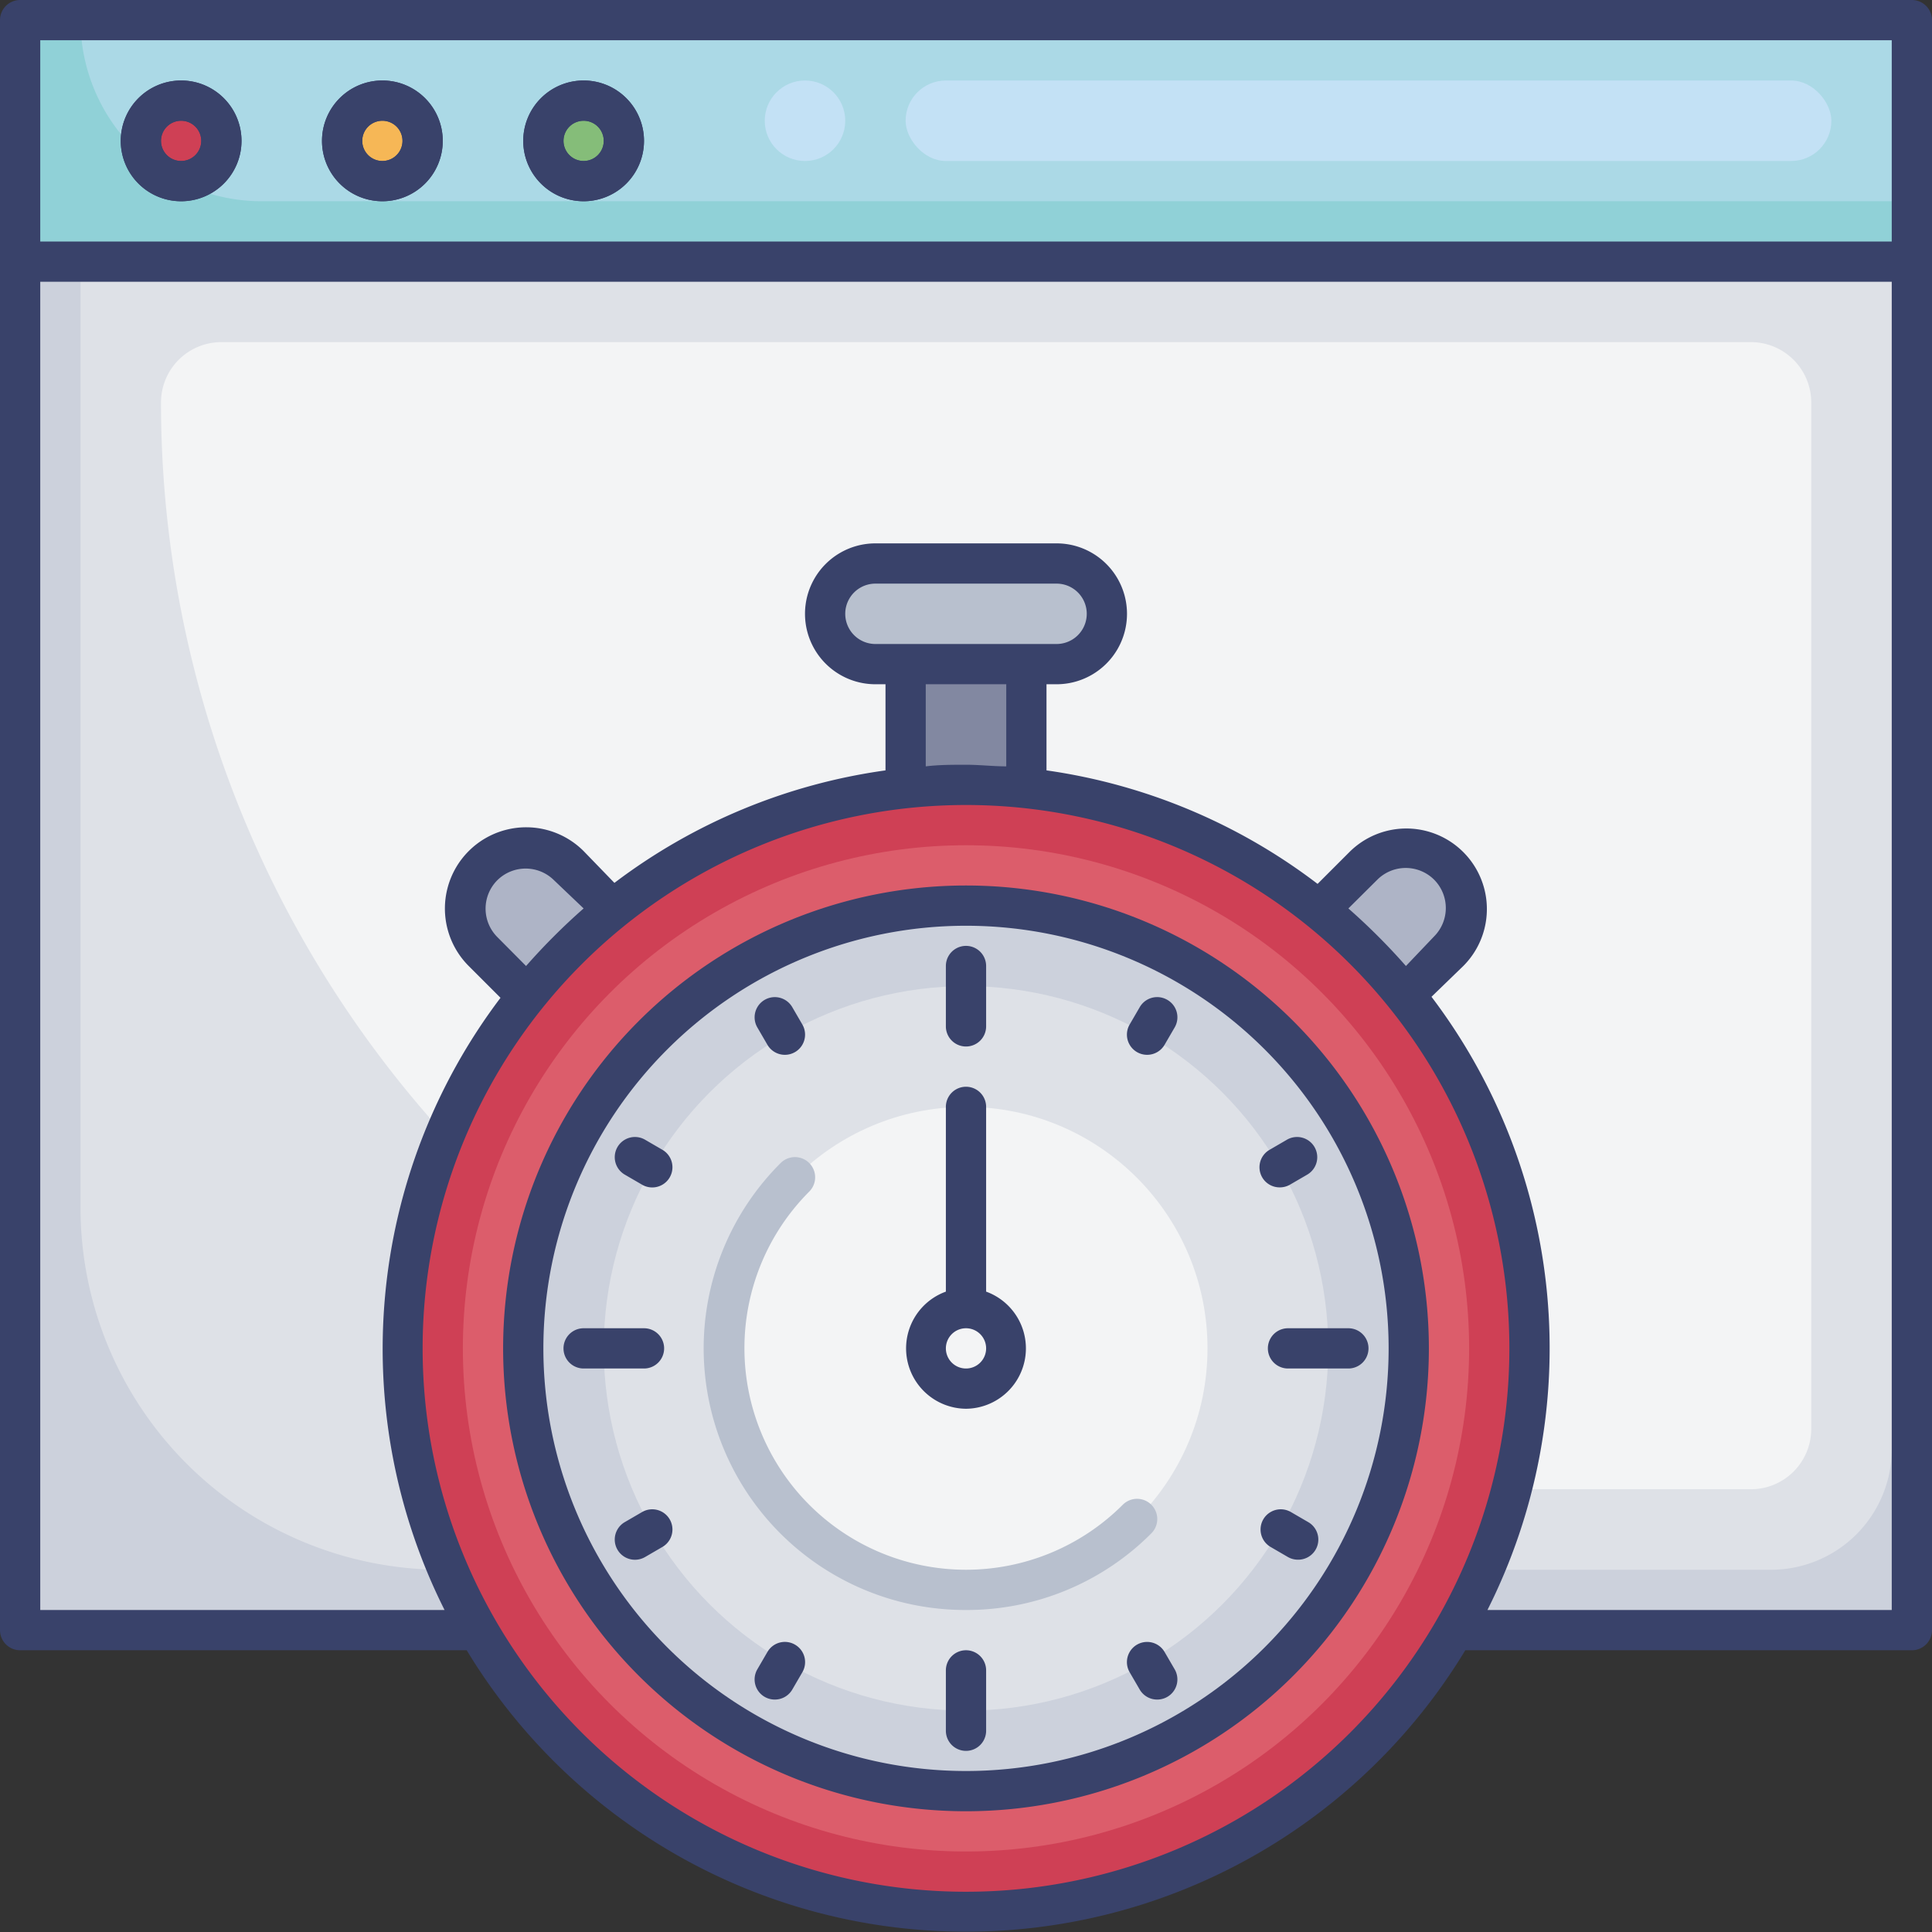 <svg id="Layer_1" data-name="Layer 1" xmlns="http://www.w3.org/2000/svg" viewBox="0 0 96 96">
  <rect x="0" y="0" width="96" height="96" fill="#333333" stroke="none"/>
  <defs>
    <style>.cls-1{fill:#ccd1dc;}.cls-2{fill:#dee1e7;}.cls-3{fill:#f3f4f5;}.cls-4{fill:#8288a1;}.cls-5{fill:#b8c0ce;}.cls-6{fill:#aeb4c6;}.cls-7{fill:#cf4055;}.cls-8{fill:#dc5d6b;}.cls-9{fill:#90d1d7;}.cls-10{fill:#abd9e6;}.cls-11{fill:#f6b756;}.cls-12{fill:#85bd79;}.cls-13{fill:#39426a;}.cls-14{fill:#c3e1f5;}</style>
  </defs>
  <title>timer, time, clock, stopwatch, deadline, website, webpage</title>
  <polygon class="cls-1" points="85 81 95 81 95 79 95 1 1 1 1 81 73 81 85 81" />
  <path class="cls-2" d="M94,72V1H4V60A18,18,0,0,0,22,78H88A6,6,0,0,0,94,72Z" />
  <path class="cls-3" d="M11,17H87a3,3,0,0,1,3,3V71a3,3,0,0,1-3,3H62A54,54,0,0,1,8,20v0a3,3,0,0,1,3-3Z" />
  <polyline class="cls-4" points="45 39.16 45 33 51 33 51 39.16" />
  <rect class="cls-5" x="41" y="28" width="14" height="5" rx="2.5" />
  <path class="cls-6" d="M65.56,45.2l2.2-2.2A3,3,0,0,1,72,43h0a3,3,0,0,1,0,4.24l-2.2,2.2" />
  <path class="cls-6" d="M26.2,49.44,24,47.24A3,3,0,0,1,24,43h0a3,3,0,0,1,4.24,0l2.2,2.2" />
  <circle class="cls-7" cx="48" cy="67" r="28" />
  <circle class="cls-8" cx="48" cy="67" r="25" />
  <circle class="cls-1" cx="48" cy="67" r="22" />
  <circle class="cls-2" cx="48" cy="67" r="18" />
  <circle class="cls-3" cx="48" cy="67" r="12" />
  <rect class="cls-9" x="1" y="1" width="94" height="12" />
  <path class="cls-10" d="M4,1H95a0,0,0,0,1,0,0v9a0,0,0,0,1,0,0H13A9,9,0,0,1,4,1V1A0,0,0,0,1,4,1Z" />
  <circle class="cls-7" cx="9" cy="7" r="2" />
  <circle class="cls-11" cx="19" cy="7" r="2" />
  <circle class="cls-12" cx="29" cy="7" r="2" />
  <path class="cls-13" d="M9,4a3,3,0,1,0,3,3A3,3,0,0,0,9,4ZM9,8a1,1,0,1,1,1-1A1,1,0,0,1,9,8Z" />
  <path class="cls-13" d="M19,4a3,3,0,1,0,3,3A3,3,0,0,0,19,4Zm0,4a1,1,0,1,1,1-1A1,1,0,0,1,19,8Z" />
  <path class="cls-13" d="M29,4a3,3,0,1,0,3,3A3,3,0,0,0,29,4Zm0,4a1,1,0,1,1,1-1A1,1,0,0,1,29,8Z" />
  <rect class="cls-14" x="45" y="4" width="46" height="4" rx="2" />
  <circle class="cls-14" cx="40" cy="6" r="2" />
  <path class="cls-13" d="M95,0H1A1,1,0,0,0,0,1V81a1,1,0,0,0,1,1H23.19a29,29,0,0,0,49.62,0H95a1,1,0,0,0,1-1V1A1,1,0,0,0,95,0ZM2,2H94V12H2ZM48,94A27,27,0,1,1,75,67,27,27,0,0,1,48,94ZM26.14,48l-1.43-1.44a2,2,0,0,1,0-2.82,2,2,0,0,1,2.82,0L29,45.14A31.49,31.49,0,0,0,26.14,48ZM51,32H43.5a1.5,1.5,0,0,1,0-3h9a1.5,1.5,0,0,1,0,3Zm-1,2v4.08c-.66,0-1.33-.08-2-.08s-1.34,0-2,.08V34ZM67,45.14l1.44-1.43a2,2,0,0,1,2.82,0,2,2,0,0,1,0,2.82L69.86,48A31.49,31.49,0,0,0,67,45.14ZM73.91,80a28.91,28.91,0,0,0-2.78-30.47L72.71,48a4,4,0,0,0-5.66-5.66l-1.58,1.58A28.88,28.88,0,0,0,52,38.28V34h.5a3.5,3.5,0,0,0,0-7h-9a3.5,3.5,0,0,0,0,7H44v4.28a28.88,28.88,0,0,0-13.47,5.59L29,42.29A4,4,0,0,0,23.29,48l1.58,1.58A28.91,28.91,0,0,0,22.09,80H2V14H94V80Z" />
  <path class="cls-13" d="M9,4a3,3,0,1,0,3,3A3,3,0,0,0,9,4ZM9,8a1,1,0,1,1,1-1A1,1,0,0,1,9,8Z" />
  <path class="cls-13" d="M19,4a3,3,0,1,0,3,3A3,3,0,0,0,19,4Zm0,4a1,1,0,1,1,1-1A1,1,0,0,1,19,8Z" />
  <path class="cls-13" d="M29,4a3,3,0,1,0,3,3A3,3,0,0,0,29,4Zm0,4a1,1,0,1,1,1-1A1,1,0,0,1,29,8Z" />
  <path class="cls-13" d="M48,44A23,23,0,1,0,71,67,23,23,0,0,0,48,44Zm0,44A21,21,0,1,1,69,67,21,21,0,0,1,48,88Z" />
  <path class="cls-13" d="M48,70a3,3,0,0,0,1-5.82V55a1,1,0,0,0-2,0v9.18A3,3,0,0,0,48,70Zm0-4a1,1,0,1,1-1,1A1,1,0,0,1,48,66Z" />
  <path class="cls-5" d="M48,80a12.93,12.93,0,0,0,9.21-3.81,1,1,0,1,0-1.42-1.42A11,11,0,0,1,40.21,59.21a1,1,0,0,0-1.42-1.42A13,13,0,0,0,48,80Z" />
  <path class="cls-13" d="M48,52a1,1,0,0,0,1-1V48a1,1,0,0,0-2,0v3A1,1,0,0,0,48,52Z" />
  <path class="cls-13" d="M48,82a1,1,0,0,0-1,1v3a1,1,0,0,0,2,0V83A1,1,0,0,0,48,82Z" />
  <path class="cls-13" d="M67,66H64a1,1,0,0,0,0,2h3a1,1,0,0,0,0-2Z" />
  <path class="cls-13" d="M33,67a1,1,0,0,0-1-1H29a1,1,0,0,0,0,2h3A1,1,0,0,0,33,67Z" />
  <path class="cls-13" d="M57.87,82.09a1,1,0,0,0-1.74,1l.5.86a1,1,0,0,0,.87.5,1,1,0,0,0,.87-1.5Z" />
  <path class="cls-13" d="M38.13,51.91a1,1,0,0,0,1.74-1l-.5-.86a1,1,0,0,0-1.74,1Z" />
  <path class="cls-13" d="M39.5,81.72a1,1,0,0,0-1.37.37l-.5.86a1,1,0,0,0,.87,1.5,1,1,0,0,0,.87-.5l.5-.86A1,1,0,0,0,39.5,81.72Z" />
  <path class="cls-13" d="M58,49.68a1,1,0,0,0-1.37.37l-.5.86a1,1,0,0,0,1.74,1l.5-.86A1,1,0,0,0,58,49.68Z" />
  <path class="cls-13" d="M31.91,75.13l-.86.5a1,1,0,0,0,1,1.74l.86-.5a1,1,0,1,0-1-1.74Z" />
  <path class="cls-13" d="M63.59,59a1,1,0,0,0,.5-.13l.86-.5a1,1,0,0,0-1-1.74l-.86.5a1,1,0,0,0,.5,1.87Z" />
  <path class="cls-13" d="M32.91,57.13l-.86-.5a1,1,0,1,0-1,1.74l.86.5a1,1,0,1,0,1-1.74Z" />
  <path class="cls-13" d="M65,75.63l-.86-.5a1,1,0,1,0-1,1.74l.86.5a1,1,0,0,0,.5.13,1,1,0,0,0,.5-1.87Z" />
</svg>